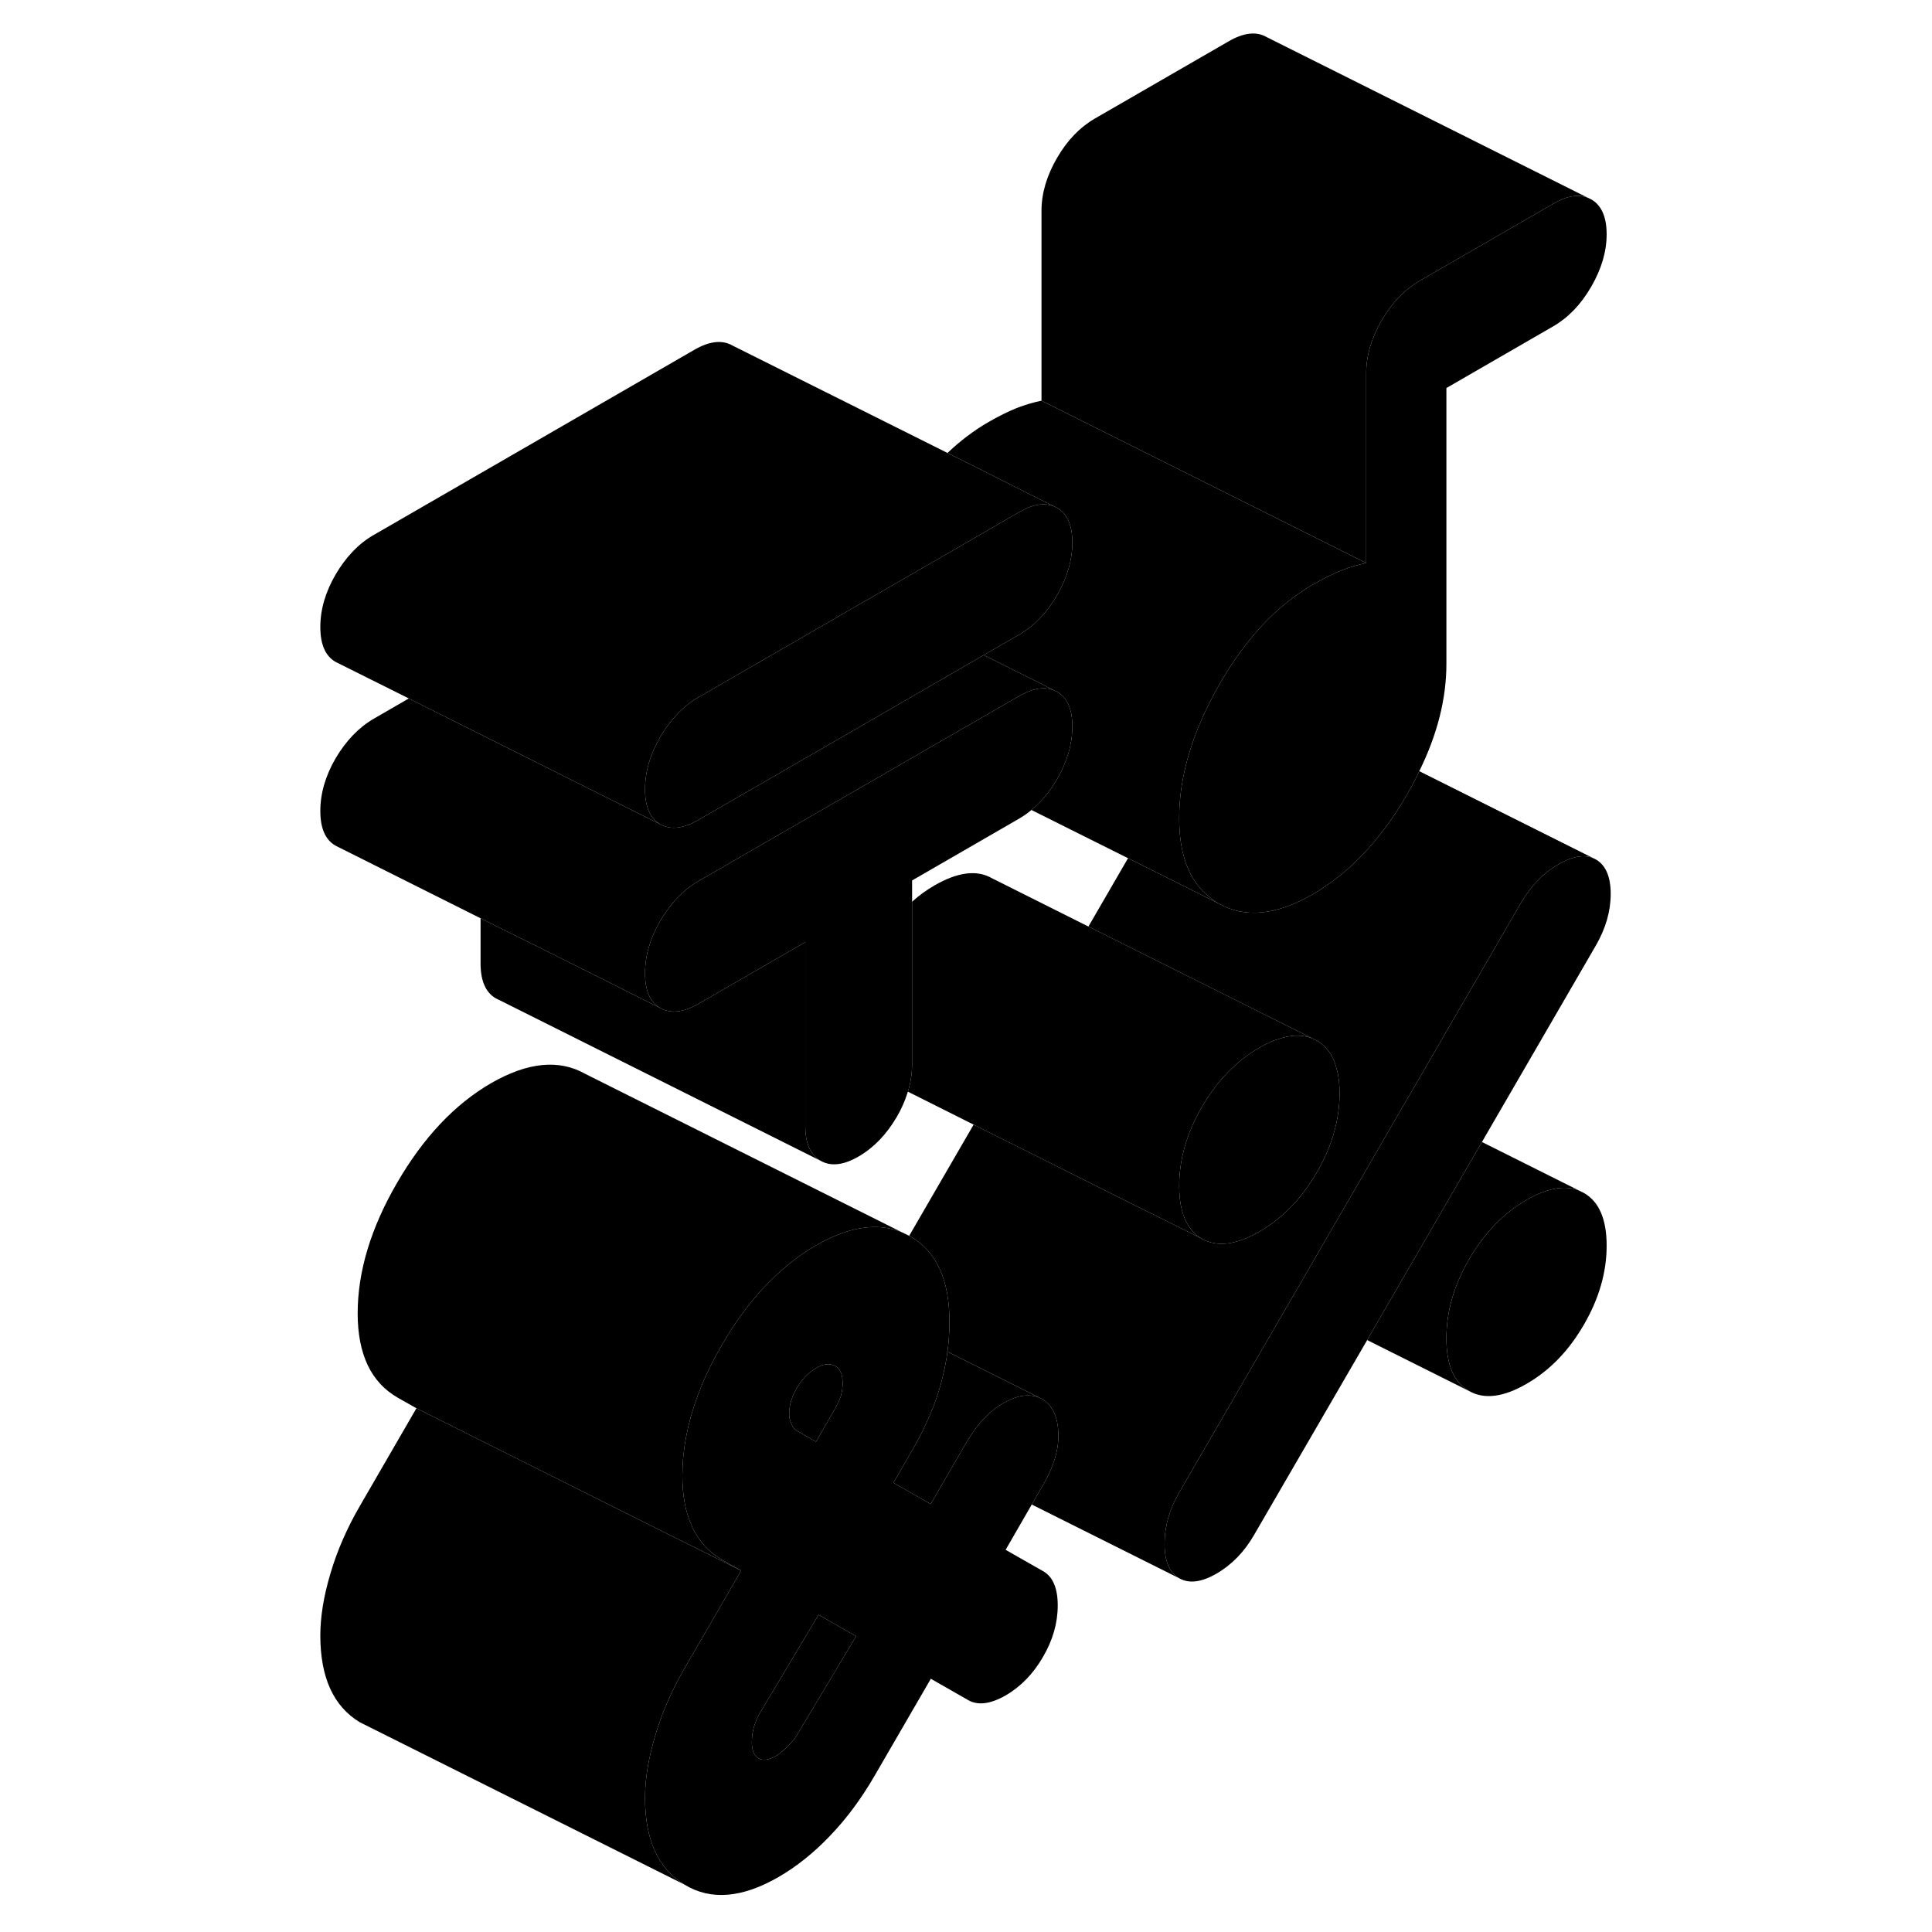 <svg width="48" height="48" viewBox="0 0 85 119" xmlns="http://www.w3.org/2000/svg" stroke-width="1px"
     stroke-linecap="round" stroke-linejoin="round">
    <path d="M81.96 76.73C81.96 78.36 81.49 79.99 80.56 81.59C79.63 83.2 78.45 84.42 77.02 85.24C75.6 86.06 74.42 86.21 73.49 85.68C72.55 85.15 72.09 84.06 72.09 82.43C72.09 80.8 72.55 79.17 73.49 77.56C74.42 75.95 75.6 74.74 77.02 73.91C78.31 73.17 79.4 72.98 80.28 73.34L80.56 73.48C81.49 74.01 81.96 75.09 81.96 76.73Z" class="pr-icon-iso-solid-stroke" stroke-linejoin="round"/>
    <path d="M82.21 55.06C82.21 56.13 81.9 57.19 81.3 58.23L74.47 70.01L74.28 70.34L67.4 82.21L67.21 82.54L60.24 94.55C59.64 95.59 58.87 96.38 57.94 96.92C57.01 97.46 56.24 97.56 55.63 97.21C55.03 96.87 54.73 96.16 54.73 95.09C54.73 94.02 55.03 92.97 55.63 91.93L62.45 80.16L62.79 79.58L69.52 67.96L69.86 67.38L76.69 55.6C77.3 54.56 78.06 53.77 79 53.23C79.84 52.75 80.55 52.62 81.12 52.85L81.3 52.94C81.9 53.29 82.21 53.99 82.21 55.06Z" class="pr-icon-iso-solid-stroke" stroke-linejoin="round"/>
    <path d="M81.96 14.43C81.96 15.5 81.64 16.57 81.01 17.66C80.38 18.75 79.6 19.56 78.67 20.1L72.09 23.9V40.89C72.09 43.02 71.54 45.22 70.42 47.5C70.2 47.98 69.94 48.46 69.66 48.95C68.04 51.74 66.11 53.78 63.86 55.08C61.61 56.38 59.68 56.57 58.06 55.65C57.79 55.5 57.54 55.32 57.32 55.1C56.19 54.12 55.63 52.54 55.63 50.39C55.63 49.07 55.84 47.71 56.27 46.32C56.67 44.99 57.27 43.63 58.06 42.24C59.68 39.39 61.61 37.31 63.86 36.01C64.52 35.63 65.11 35.34 65.63 35.13C66.15 34.93 66.66 34.78 67.15 34.68V22.98C67.15 21.91 67.47 20.83 68.1 19.74C68.73 18.65 69.51 17.84 70.44 17.3L78.67 12.55C79.51 12.06 80.22 11.94 80.82 12.19L81.01 12.28C81.64 12.64 81.96 13.36 81.96 14.43Z" class="pr-icon-iso-solid-stroke" stroke-linejoin="round"/>
    <path d="M34.9 85.2C34.9 85.47 34.87 85.7 34.81 85.91C34.8 85.95 34.79 85.99 34.78 86.03C34.7 86.27 34.57 86.53 34.41 86.81L33.26 88.8L32.11 88.14C31.94 88.05 31.82 87.9 31.74 87.69C31.65 87.49 31.61 87.29 31.61 87.1C31.61 86.54 31.78 85.99 32.11 85.45C32.44 84.91 32.82 84.52 33.26 84.27C33.7 84.01 34.08 83.96 34.41 84.12C34.57 84.2 34.69 84.32 34.77 84.49C34.86 84.67 34.9 84.91 34.9 85.2Z" class="pr-icon-iso-solid-stroke" stroke-linejoin="round"/>
    <path d="M47.24 96.77L44.94 95.46L46.55 92.67L47.24 91.48C47.9 90.35 48.22 89.29 48.19 88.3C48.16 87.3 47.85 86.61 47.24 86.2L47.02 86.09C46.42 85.84 45.7 85.93 44.9 86.37C43.99 86.86 43.21 87.68 42.55 88.81L41.71 90.25L40.33 92.64L38.03 91.33L39.18 89.34C39.23 89.25 39.29 89.15 39.34 89.06C40.08 87.74 40.61 86.47 40.95 85.25C41.13 84.58 41.27 83.92 41.36 83.26C41.39 83 41.42 82.75 41.44 82.49C41.47 82.12 41.48 81.76 41.48 81.4C41.48 78.82 40.68 77.07 39.06 76.15L39 76.12L38.55 75.9C37.04 75.28 35.28 75.55 33.26 76.71C32.54 77.12 31.86 77.61 31.21 78.19C29.81 79.39 28.56 80.95 27.46 82.85C26.83 83.93 26.33 84.99 25.95 86.03C25.34 87.69 25.03 89.32 25.03 90.9C25.03 92.11 25.22 93.13 25.61 93.98C25.62 94.02 25.63 94.05 25.65 94.09C26.06 94.95 26.68 95.62 27.5 96.09L28.65 96.74L28.21 97.5L25.2 102.7C24.37 104.12 23.76 105.53 23.35 106.93C22.93 108.34 22.73 109.6 22.73 110.74C22.73 113.32 23.54 115.1 25.16 116.08C26.77 117.07 28.71 116.91 30.96 115.61C32.05 114.98 33.11 114.14 34.12 113.08C35.14 112.02 36.06 110.78 36.88 109.36L40.26 103.53L40.33 103.4L42.64 104.72C43.24 105.06 44.01 104.96 44.94 104.43C45.87 103.89 46.64 103.1 47.24 102.06C47.85 101.02 48.15 99.96 48.15 98.89C48.15 97.82 47.85 97.11 47.24 96.77ZM32.11 85.45C32.44 84.91 32.82 84.52 33.26 84.27C33.7 84.01 34.08 83.96 34.41 84.12C34.57 84.2 34.69 84.32 34.77 84.49C34.86 84.67 34.9 84.91 34.9 85.2C34.9 85.47 34.87 85.7 34.81 85.91C34.8 85.95 34.79 85.99 34.78 86.03C34.7 86.27 34.57 86.53 34.41 86.81L33.26 88.8L32.11 88.14C31.94 88.05 31.82 87.9 31.74 87.69C31.65 87.49 31.61 87.29 31.61 87.1C31.61 86.54 31.78 85.99 32.11 85.45ZM35.51 101.15L32.11 106.83C31.94 107.12 31.72 107.38 31.45 107.64C31.17 107.89 30.96 108.06 30.79 108.16C30.35 108.41 30 108.46 29.72 108.3C29.45 108.15 29.31 107.82 29.31 107.31C29.31 107 29.35 106.69 29.43 106.39C29.52 106.09 29.64 105.8 29.8 105.52L33.12 99.96L33.42 99.46L35.73 100.78L35.51 101.15Z" class="pr-icon-iso-solid-stroke" stroke-linejoin="round"/>
    <path d="M63.83 63.96C63.2 63.71 62.48 63.73 61.66 64.03C61.54 64.06 61.42 64.11 61.3 64.16C61.07 64.26 60.82 64.38 60.57 64.53C59.14 65.36 57.97 66.57 57.03 68.18C56.1 69.79 55.63 71.41 55.63 73.05C55.63 74.16 55.85 75.01 56.28 75.61C56.48 75.9 56.73 76.13 57.03 76.3L55.92 75.74L52.26 73.92L47.73 71.65L42.97 69.27L38.92 67.24C39 66.99 39.06 66.74 39.1 66.49C39.15 66.18 39.18 65.86 39.18 65.55V55.54C39.61 55.15 40.07 54.82 40.57 54.53C42 53.71 43.18 53.56 44.11 54.1L50.04 57.07L63.83 63.96Z" class="pr-icon-iso-solid-stroke" stroke-linejoin="round"/>
    <path d="M67.15 34.68C66.66 34.78 66.15 34.93 65.63 35.13C65.11 35.34 64.52 35.63 63.86 36.01C61.61 37.31 59.68 39.39 58.06 42.24C57.27 43.63 56.67 44.99 56.27 46.32C55.84 47.71 55.63 49.07 55.63 50.39C55.63 52.54 56.19 54.12 57.32 55.1C57.54 55.32 57.79 55.5 58.06 55.65L57.24 55.24L52.48 52.86L46.53 49.89C47.13 49.4 47.66 48.76 48.11 47.99C48.74 46.9 49.05 45.82 49.05 44.75C49.05 43.68 48.74 42.97 48.11 42.61L47.92 42.52L47.32 42.21L43.59 40.35L45.76 39.1C46.69 38.56 47.48 37.75 48.11 36.66C48.74 35.57 49.05 34.49 49.05 33.42C49.05 32.35 48.74 31.64 48.11 31.28L47.92 31.19L41.36 27.9C42.15 27.15 42.98 26.52 43.86 26.01C44.52 25.63 45.11 25.34 45.63 25.13C46.15 24.93 46.66 24.78 47.15 24.68L52.09 27.15L67.15 34.68Z" class="pr-icon-iso-solid-stroke" stroke-linejoin="round"/>
    <path d="M81.12 52.85C80.55 52.62 79.84 52.75 79 53.23C78.06 53.77 77.3 54.56 76.69 55.6L69.86 67.38L69.52 67.96L62.79 79.58L62.45 80.16L55.63 91.93C55.03 92.97 54.73 94.02 54.73 95.09C54.73 96.16 55.03 96.87 55.63 97.21L46.55 92.67L47.24 91.48C47.9 90.35 48.22 89.29 48.19 88.3C48.16 87.3 47.85 86.61 47.24 86.2L47.02 86.09L41.36 83.26C41.39 83 41.42 82.75 41.44 82.49C41.47 82.12 41.48 81.76 41.48 81.4C41.48 78.82 40.68 77.07 39.06 76.15L39 76.12L42.79 69.58L42.97 69.27L47.73 71.65L52.26 73.92L55.92 75.74L57.03 76.3C57.97 76.83 59.14 76.68 60.57 75.86C62 75.04 63.18 73.82 64.11 72.21C65.04 70.61 65.51 68.98 65.51 67.35C65.51 66.79 65.46 66.3 65.34 65.87C65.14 65.04 64.72 64.45 64.11 64.1L63.83 63.96L50.04 57.07L52.48 52.86L57.24 55.24L58.06 55.65C59.68 56.57 61.61 56.38 63.86 55.08C66.11 53.78 68.04 51.74 69.66 48.95C69.94 48.46 70.2 47.98 70.42 47.5L81.12 52.85Z" class="pr-icon-iso-solid-stroke" stroke-linejoin="round"/>
    <path d="M33.55 71.5L13.74 61.59L13.55 61.5C12.92 61.14 12.6 60.42 12.6 59.35V56.56L17.96 59.23L23.67 62.09C24.31 62.45 25.09 62.36 26.02 61.83L32.6 58.03V69.35C32.6 70.42 32.92 71.14 33.55 71.5Z" class="pr-icon-iso-solid-stroke" stroke-linejoin="round"/>
    <path d="M47.92 42.52C47.68 42.42 47.43 42.38 47.15 42.4C46.73 42.42 46.27 42.59 45.76 42.88L40 46.2L39.61 46.43L26.02 54.27C25.09 54.81 24.31 55.63 23.67 56.71C23.04 57.8 22.73 58.88 22.73 59.95C22.73 61.02 23.04 61.73 23.67 62.09L17.96 59.23L12.6 56.56L3.67 52.09C3.04 51.73 2.73 51.02 2.73 49.95C2.73 48.88 3.04 47.8 3.67 46.71C4.31 45.63 5.09 44.81 6.02 44.27L8.18 43.02L19.18 48.53L23.67 50.77C24.31 51.13 25.09 51.04 26.02 50.5L36.66 44.36L43.59 40.35L47.32 42.21L47.92 42.52Z" class="pr-icon-iso-solid-stroke" stroke-linejoin="round"/>
    <path d="M80.82 12.19C80.22 11.94 79.51 12.06 78.67 12.55L70.44 17.3C69.51 17.84 68.73 18.65 68.1 19.74C67.47 20.83 67.15 21.91 67.15 22.98V34.68L52.09 27.15L47.15 24.68V12.98C47.15 11.91 47.47 10.83 48.1 9.74C48.73 8.65 49.51 7.84 50.44 7.3L58.67 2.55C59.6 2.01 60.38 1.92 61.01 2.28L80.82 12.19Z" class="pr-icon-iso-solid-stroke" stroke-linejoin="round"/>
    <path d="M49.05 44.75C49.05 45.82 48.74 46.9 48.11 47.99C47.66 48.76 47.13 49.4 46.53 49.89C46.29 50.1 46.03 50.27 45.76 50.43L39.18 54.23V65.55C39.18 65.86 39.15 66.18 39.1 66.49C39.06 66.74 39 66.99 38.92 67.24C38.91 67.28 38.89 67.32 38.88 67.36C38.73 67.83 38.52 68.31 38.24 68.79C37.6 69.88 36.82 70.69 35.89 71.23C34.96 71.77 34.18 71.86 33.55 71.5C32.92 71.14 32.6 70.42 32.6 69.35V58.03L26.02 61.83C25.09 62.36 24.31 62.45 23.67 62.09C23.04 61.73 22.73 61.02 22.73 59.95C22.73 58.88 23.04 57.8 23.67 56.71C24.31 55.63 25.09 54.81 26.02 54.27L39.61 46.43L40 46.2L45.76 42.88C46.27 42.59 46.73 42.42 47.15 42.4C47.43 42.38 47.68 42.42 47.92 42.52L48.11 42.61C48.74 42.97 49.05 43.68 49.05 44.75Z" class="pr-icon-iso-solid-stroke" stroke-linejoin="round"/>
    <path d="M47.02 86.09C46.42 85.84 45.7 85.93 44.9 86.37C43.99 86.86 43.21 87.68 42.55 88.81L41.71 90.25L40.33 92.64L38.03 91.33L39.18 89.34C39.23 89.25 39.29 89.15 39.34 89.06C40.08 87.74 40.61 86.47 40.95 85.25C41.13 84.58 41.27 83.92 41.36 83.26L47.02 86.09Z" class="pr-icon-iso-solid-stroke" stroke-linejoin="round"/>
    <path d="M38.55 75.9C37.04 75.28 35.28 75.55 33.26 76.71C32.54 77.12 31.86 77.61 31.21 78.19C29.81 79.39 28.56 80.95 27.46 82.85C26.83 83.93 26.33 84.99 25.95 86.03C25.34 87.69 25.03 89.32 25.03 90.9C25.03 92.11 25.22 93.13 25.61 93.98C25.62 94.02 25.63 94.05 25.65 94.09C26.06 94.95 26.68 95.62 27.5 96.09L28.65 96.74L24.49 94.66H24.48L8.65 86.74L7.5 86.09C6.68 85.62 6.06 84.95 5.65 84.09C5.24 83.22 5.03 82.16 5.03 80.9C5.03 78.32 5.84 75.64 7.46 72.85C9.08 70.06 11.01 68.01 13.26 66.71C15.51 65.42 17.44 65.23 19.06 66.15L38.55 75.9Z" class="pr-icon-iso-solid-stroke" stroke-linejoin="round"/>
    <path d="M28.65 96.74L28.21 97.5L25.2 102.7C24.37 104.12 23.76 105.53 23.35 106.93C22.93 108.34 22.73 109.6 22.73 110.74C22.73 113.32 23.54 115.1 25.16 116.08L5.16 106.08C3.54 105.1 2.73 103.32 2.73 100.74C2.73 99.6 2.93 98.34 3.35 96.93C3.76 95.53 4.37 94.12 5.2 92.7L8.65 86.74L24.48 94.66H24.49L28.65 96.74Z" class="pr-icon-iso-solid-stroke" stroke-linejoin="round"/>
    <path d="M35.73 100.78L35.51 101.15L32.11 106.83C31.94 107.12 31.72 107.38 31.45 107.64C31.17 107.89 30.96 108.06 30.79 108.16C30.35 108.41 30 108.46 29.72 108.3C29.45 108.15 29.31 107.82 29.31 107.31C29.31 107 29.35 106.69 29.43 106.39C29.52 106.09 29.64 105.8 29.8 105.52L33.12 99.96L33.42 99.46L35.73 100.78Z" class="pr-icon-iso-solid-stroke" stroke-linejoin="round"/>
    <path d="M42.64 104.72L40.26 103.53" class="pr-icon-iso-solid-stroke" stroke-linejoin="round"/>
    <path d="M49.05 33.42C49.05 34.49 48.74 35.57 48.11 36.66C47.48 37.75 46.69 38.56 45.76 39.1L43.59 40.35L36.66 44.36L26.02 50.5C25.09 51.04 24.31 51.13 23.67 50.77C23.04 50.41 22.73 49.69 22.73 48.62C22.73 47.55 23.04 46.47 23.67 45.39C24.31 44.3 25.09 43.48 26.02 42.95L36.04 37.16L36.59 36.85L45.76 31.55C46.6 31.06 47.32 30.94 47.92 31.19L48.11 31.28C48.74 31.64 49.05 32.35 49.05 33.42Z" class="pr-icon-iso-solid-stroke" stroke-linejoin="round"/>
    <path d="M47.92 31.19C47.32 30.94 46.6 31.06 45.76 31.55L36.59 36.85L36.04 37.16L26.02 42.95C25.09 43.48 24.31 44.3 23.67 45.39C23.04 46.47 22.73 47.55 22.73 48.62C22.73 49.69 23.04 50.41 23.67 50.77L19.18 48.53L8.18 43.02L3.67 40.77C3.04 40.41 2.73 39.69 2.73 38.62C2.73 37.55 3.04 36.47 3.67 35.39C4.31 34.3 5.09 33.48 6.02 32.95L25.76 21.55C26.69 21.01 27.48 20.92 28.11 21.28L41.36 27.9L47.92 31.19Z" class="pr-icon-iso-solid-stroke" stroke-linejoin="round"/>
    <path d="M80.28 73.34C79.4 72.98 78.31 73.17 77.02 73.91C75.6 74.74 74.42 75.95 73.49 77.56C72.55 79.17 72.09 80.79 72.09 82.43C72.09 84.07 72.55 85.15 73.49 85.68L67.21 82.54L67.4 82.21L74.28 70.34L80.28 73.34Z" class="pr-icon-iso-solid-stroke" stroke-linejoin="round"/>
    <path d="M65.51 67.35C65.51 68.98 65.04 70.61 64.11 72.21C63.18 73.82 62 75.04 60.57 75.86C59.14 76.68 57.97 76.83 57.03 76.3C56.73 76.13 56.48 75.9 56.28 75.61C55.85 75.01 55.63 74.16 55.63 73.05C55.63 71.41 56.1 69.79 57.03 68.18C57.97 66.57 59.14 65.36 60.57 64.53C60.82 64.38 61.07 64.26 61.3 64.16C61.42 64.11 61.54 64.06 61.66 64.03C62.48 63.73 63.2 63.71 63.83 63.96L64.11 64.1C64.72 64.45 65.14 65.04 65.34 65.87C65.46 66.3 65.51 66.79 65.51 67.35Z" class="pr-icon-iso-solid-stroke" stroke-linejoin="round"/>
</svg>
